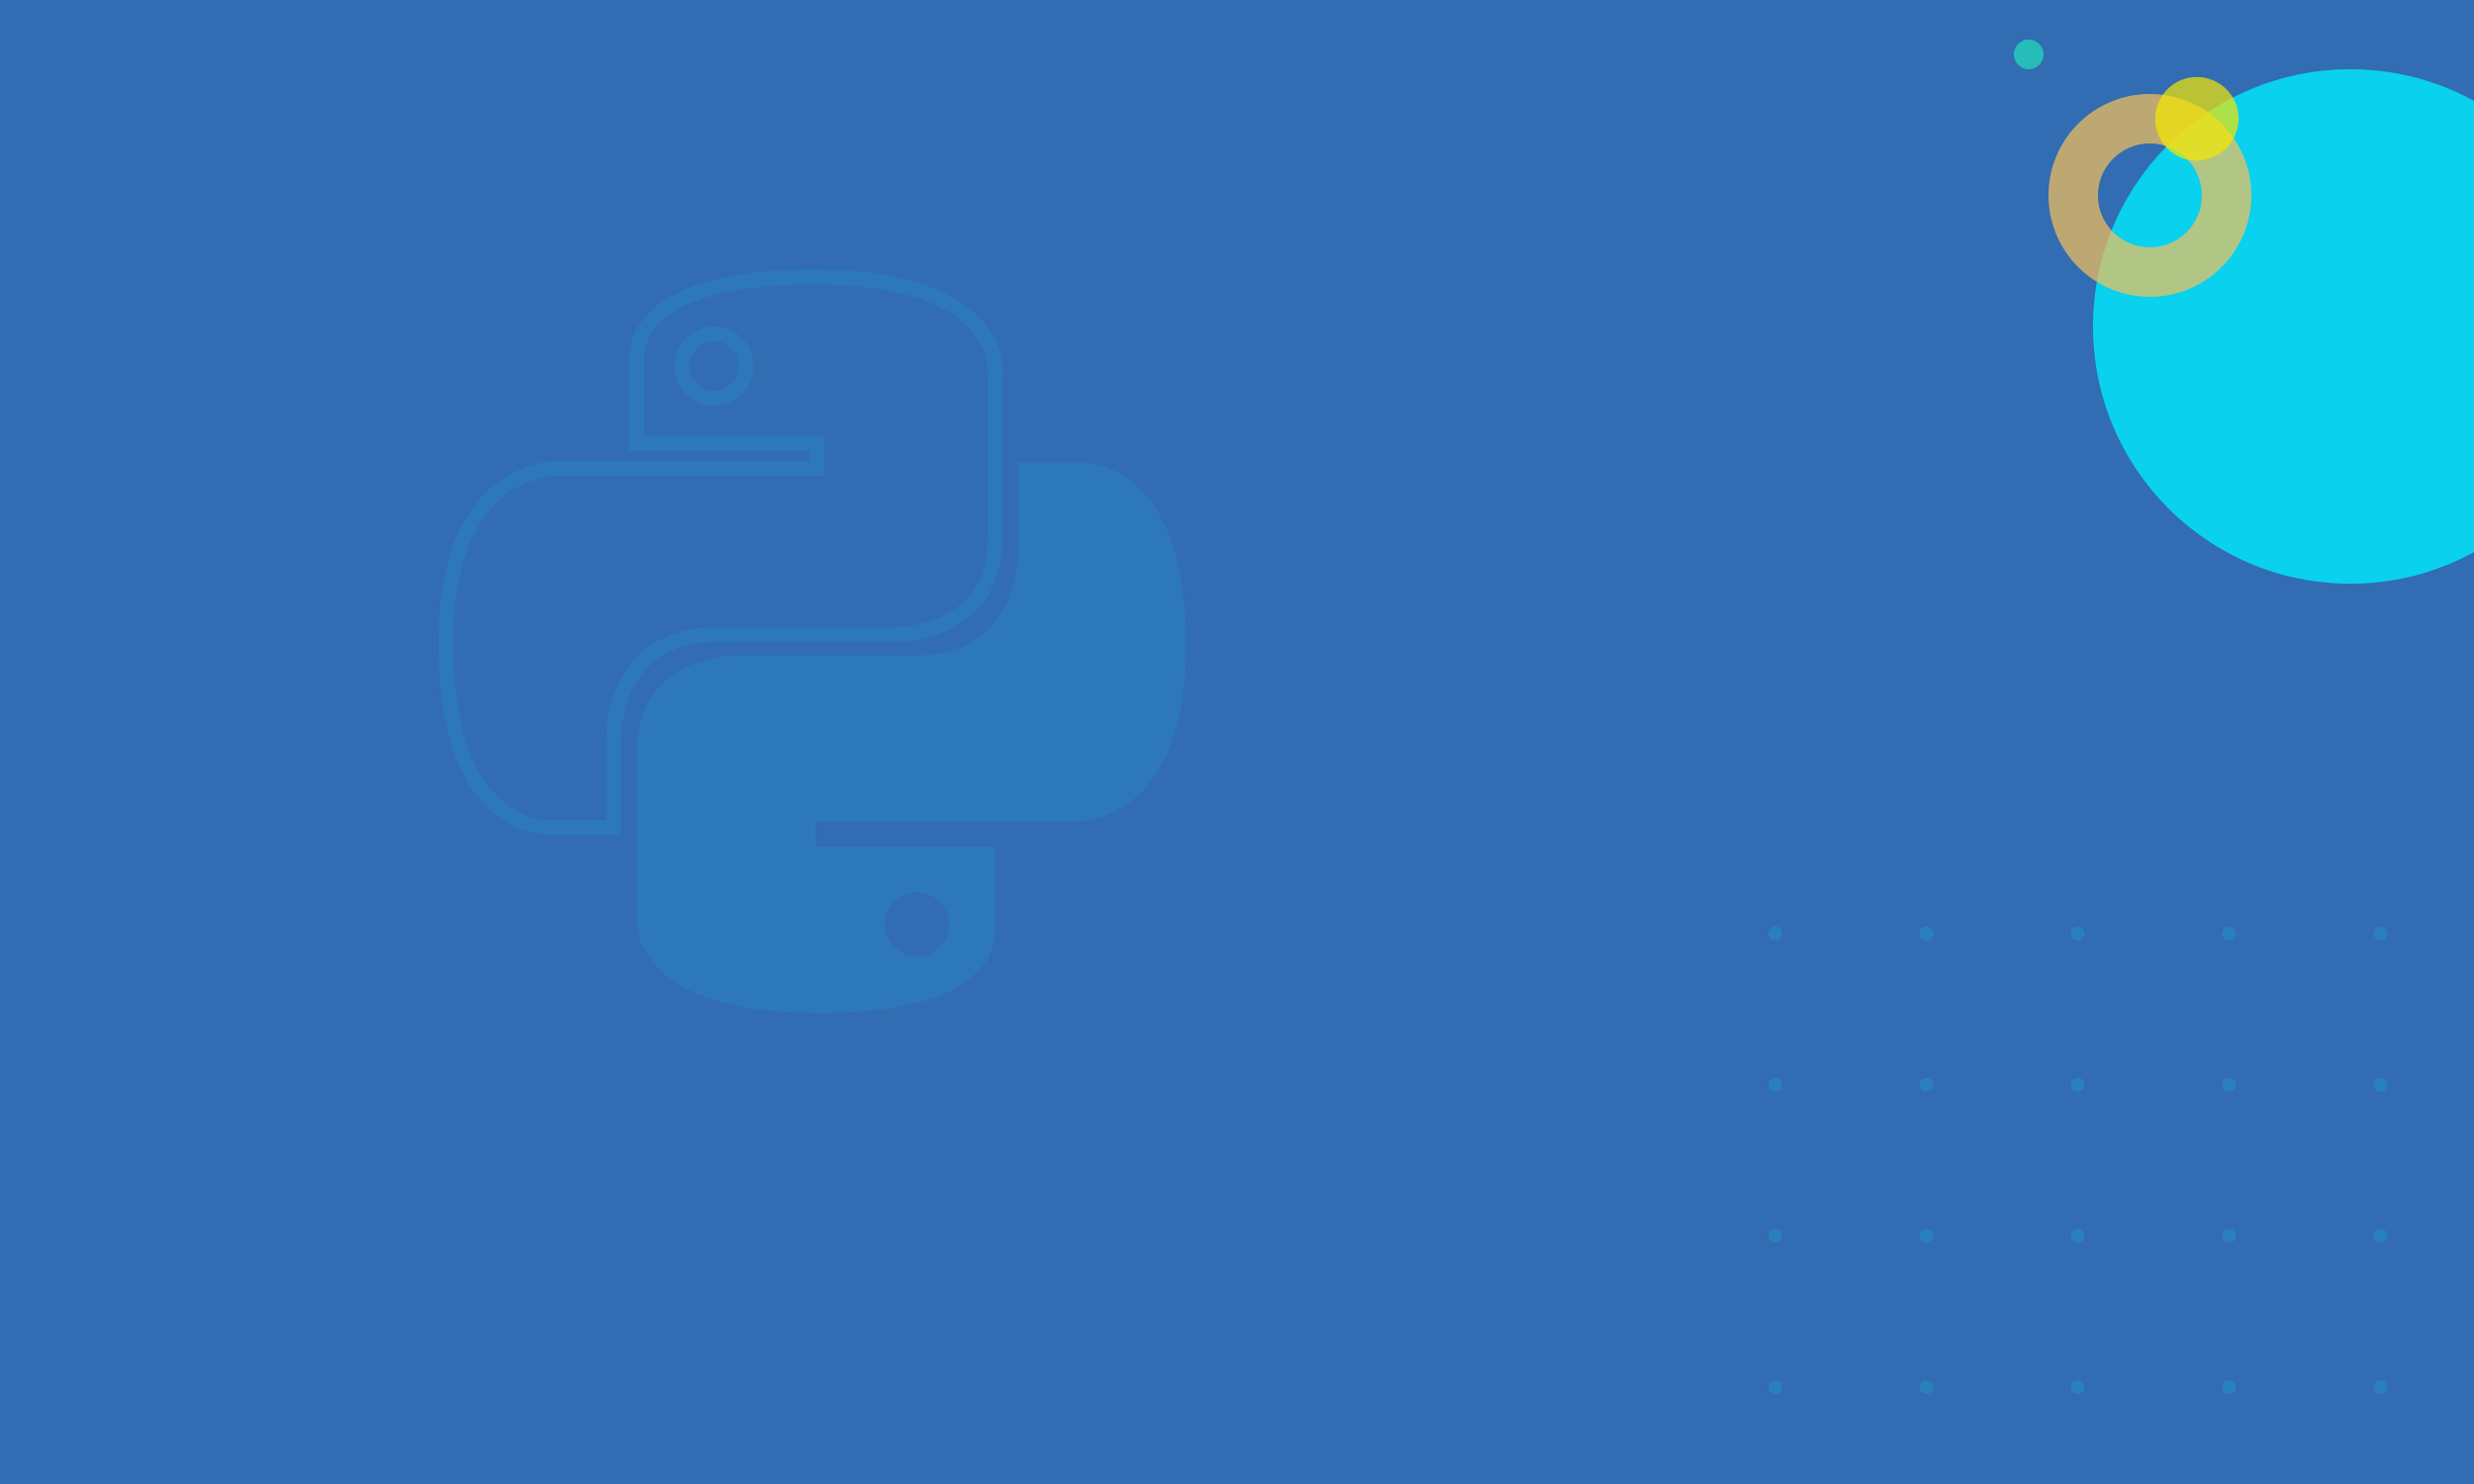 <svg width="500" height="300" viewBox="0 0 500 300" fill="none" xmlns="http://www.w3.org/2000/svg">
<g clip-path="url(#clip0)">
<path d="M500 0H0V300H500V0Z" fill="#326CB2"/>
<path opacity="0.8" d="M475 118C503.719 118 527 94.719 527 66C527 37.281 503.719 14 475 14C446.281 14 423 37.281 423 66C423 94.719 446.281 118 475 118Z" fill="#00EAFC"/>
<path opacity="0.7" d="M434.5 55C443.06 55 450 48.06 450 39.5C450 30.94 443.06 24 434.5 24C425.94 24 419 30.94 419 39.5C419 48.06 425.94 55 434.5 55Z" stroke="#f8c259" stroke-width="10" stroke-miterlimit="10"/>
<path d="M410 14C411.657 14 413 12.657 413 11C413 9.343 411.657 8 410 8C408.343 8 407 9.343 407 11C407 12.657 408.343 14 410 14Z" fill="#26BCB8"/>
<path opacity="0.7" d="M435.9 26.4C434.6 21.9 437.2 17.2 441.6 15.9C446.1 14.6 450.8 17.2 452.1 21.6C453.4 26.1 450.8 30.8 446.3 32.1C441.9 33.5 437.2 30.9 435.9 26.4Z" fill="#F4E800"/>
<g opacity="0.4">
<path opacity="0.4" d="M358.8 190.1C359.573 190.1 360.2 189.473 360.2 188.7C360.2 187.927 359.573 187.3 358.8 187.3C358.027 187.3 357.4 187.927 357.4 188.7C357.4 189.473 358.027 190.1 358.8 190.1Z" fill="#00EAFC"/>
<path opacity="0.4" d="M389.3 190.1C390.073 190.1 390.7 189.473 390.7 188.7C390.7 187.927 390.073 187.3 389.3 187.3C388.527 187.3 387.9 187.927 387.9 188.7C387.9 189.473 388.527 190.1 389.3 190.1Z" fill="#00EAFC"/>
<path opacity="0.4" d="M419.9 190.1C420.673 190.1 421.3 189.473 421.3 188.7C421.3 187.927 420.673 187.3 419.9 187.3C419.127 187.3 418.5 187.927 418.5 188.7C418.5 189.473 419.127 190.1 419.9 190.1Z" fill="#00EAFC"/>
<path opacity="0.4" d="M450.5 190.1C451.273 190.1 451.9 189.473 451.9 188.7C451.9 187.927 451.273 187.3 450.5 187.3C449.727 187.3 449.1 187.927 449.1 188.7C449.1 189.473 449.727 190.1 450.5 190.1Z" fill="#00EAFC"/>
<path opacity="0.4" d="M481.1 190.1C481.873 190.1 482.5 189.473 482.5 188.7C482.5 187.927 481.873 187.3 481.1 187.3C480.327 187.3 479.7 187.927 479.7 188.7C479.7 189.473 480.327 190.1 481.1 190.1Z" fill="#00EAFC"/>
<path opacity="0.4" d="M481.1 220.7C481.873 220.7 482.5 220.073 482.5 219.3C482.5 218.527 481.873 217.9 481.1 217.9C480.327 217.9 479.7 218.527 479.7 219.3C479.7 220.073 480.327 220.7 481.1 220.7Z" fill="#00EAFC"/>
<path opacity="0.4" d="M358.8 220.7C359.573 220.7 360.2 220.073 360.2 219.3C360.2 218.527 359.573 217.9 358.8 217.9C358.027 217.9 357.4 218.527 357.4 219.3C357.4 220.073 358.027 220.7 358.8 220.7Z" fill="#00EAFC"/>
<path opacity="0.4" d="M389.3 220.7C390.073 220.7 390.7 220.073 390.7 219.3C390.7 218.527 390.073 217.9 389.3 217.9C388.527 217.9 387.9 218.527 387.9 219.3C387.9 220.073 388.527 220.7 389.3 220.7Z" fill="#00EAFC"/>
<path opacity="0.4" d="M419.9 220.7C420.673 220.7 421.3 220.073 421.3 219.3C421.3 218.527 420.673 217.9 419.9 217.9C419.127 217.9 418.5 218.527 418.5 219.3C418.5 220.073 419.127 220.7 419.9 220.7Z" fill="#00EAFC"/>
<path opacity="0.4" d="M450.5 220.7C451.273 220.7 451.9 220.073 451.9 219.3C451.9 218.527 451.273 217.9 450.5 217.9C449.727 217.9 449.1 218.527 449.1 219.3C449.1 220.073 449.727 220.7 450.5 220.7Z" fill="#00EAFC"/>
<path opacity="0.4" d="M358.8 251.2C359.573 251.2 360.2 250.573 360.2 249.8C360.2 249.027 359.573 248.4 358.8 248.4C358.027 248.4 357.4 249.027 357.4 249.8C357.4 250.573 358.027 251.2 358.8 251.2Z" fill="#00EAFC"/>
<path opacity="0.4" d="M389.3 251.2C390.073 251.2 390.7 250.573 390.7 249.8C390.7 249.027 390.073 248.4 389.3 248.4C388.527 248.4 387.9 249.027 387.9 249.8C387.9 250.573 388.527 251.2 389.3 251.2Z" fill="#00EAFC"/>
<path opacity="0.4" d="M419.9 251.2C420.673 251.2 421.3 250.573 421.3 249.8C421.3 249.027 420.673 248.4 419.9 248.4C419.127 248.4 418.5 249.027 418.5 249.8C418.5 250.573 419.127 251.2 419.9 251.2Z" fill="#00EAFC"/>
<path opacity="0.4" d="M450.5 251.2C451.273 251.2 451.9 250.573 451.9 249.8C451.9 249.027 451.273 248.4 450.5 248.4C449.727 248.4 449.1 249.027 449.1 249.8C449.1 250.573 449.727 251.2 450.5 251.2Z" fill="#00EAFC"/>
<path opacity="0.4" d="M481.1 251.2C481.873 251.2 482.5 250.573 482.5 249.8C482.5 249.027 481.873 248.4 481.1 248.4C480.327 248.4 479.7 249.027 479.7 249.8C479.7 250.573 480.327 251.2 481.1 251.2Z" fill="#00EAFC"/>
<path opacity="0.4" d="M358.8 281.8C359.573 281.8 360.2 281.173 360.2 280.4C360.2 279.627 359.573 279 358.8 279C358.027 279 357.4 279.627 357.4 280.4C357.4 281.173 358.027 281.8 358.8 281.8Z" fill="#00EAFC"/>
<path opacity="0.4" d="M389.3 281.8C390.073 281.8 390.7 281.173 390.7 280.4C390.7 279.627 390.073 279 389.3 279C388.527 279 387.9 279.627 387.9 280.4C387.9 281.173 388.527 281.8 389.3 281.8Z" fill="#00EAFC"/>
<path opacity="0.4" d="M419.9 281.8C420.673 281.8 421.3 281.173 421.3 280.4C421.3 279.627 420.673 279 419.9 279C419.127 279 418.5 279.627 418.5 280.4C418.5 281.173 419.127 281.8 419.9 281.8Z" fill="#00EAFC"/>
<path opacity="0.4" d="M450.5 281.8C451.273 281.8 451.9 281.173 451.9 280.4C451.9 279.627 451.273 279 450.5 279C449.727 279 449.1 279.627 449.1 280.4C449.1 281.173 449.727 281.8 450.5 281.8Z" fill="#00EAFC"/>
<path opacity="0.4" d="M481.1 281.8C481.873 281.8 482.5 281.173 482.5 280.4C482.5 279.627 481.873 279 481.1 279C480.327 279 479.7 279.627 479.7 280.4C479.7 281.173 480.327 281.8 481.1 281.8Z" fill="#00EAFC"/>
</g>
<path opacity="0.1" d="M164.3 56C126.3 56 128.7 72.5 128.7 72.5V89.6H165V94.7H114.4C114.4 94.7 90.1 91.9 90.1 130.3C90.1 168.6 111.3 167.3 111.3 167.3H124V149.5C124 149.5 123.3 128.3 144.9 128.3C166.5 128.3 180.9 128.3 180.9 128.3C180.9 128.3 201.1 128.6 201.1 108.8C201.1 89 201.1 76 201.1 76C201.1 76 204 56 164.3 56ZM144.3 67.5C147.9 67.5 150.8 70.4 150.8 74C150.8 77.6 147.9 80.5 144.3 80.5C140.7 80.5 137.8 77.6 137.8 74C137.8 70.4 140.7 67.5 144.3 67.5Z" stroke="#00EAFC" stroke-width="3" stroke-miterlimit="10"/>
<path opacity="0.1" d="M165.4 204.8C203.4 204.8 201 188.3 201 188.3V171.2H164.8V166.1H215.4C215.4 166.1 239.7 168.9 239.7 130.5C239.7 92.2 218.5 93.5 218.5 93.5H205.8V111.3C205.8 111.3 206.5 132.5 184.9 132.5C163.3 132.5 148.9 132.5 148.9 132.5C148.9 132.5 128.7 132.2 128.7 152C128.7 171.8 128.7 184.8 128.7 184.8C128.7 184.8 125.7 204.8 165.4 204.8ZM185.3 193.4C181.7 193.4 178.8 190.5 178.8 186.9C178.8 183.3 181.7 180.4 185.3 180.4C188.9 180.4 191.8 183.3 191.8 186.9C191.9 190.5 188.9 193.4 185.3 193.4Z" fill="#00EAFC"/>
</g>
<defs>
<clipPath id="clip0">
<rect width="500" height="300" fill="white"/>
</clipPath>
</defs>
</svg>
